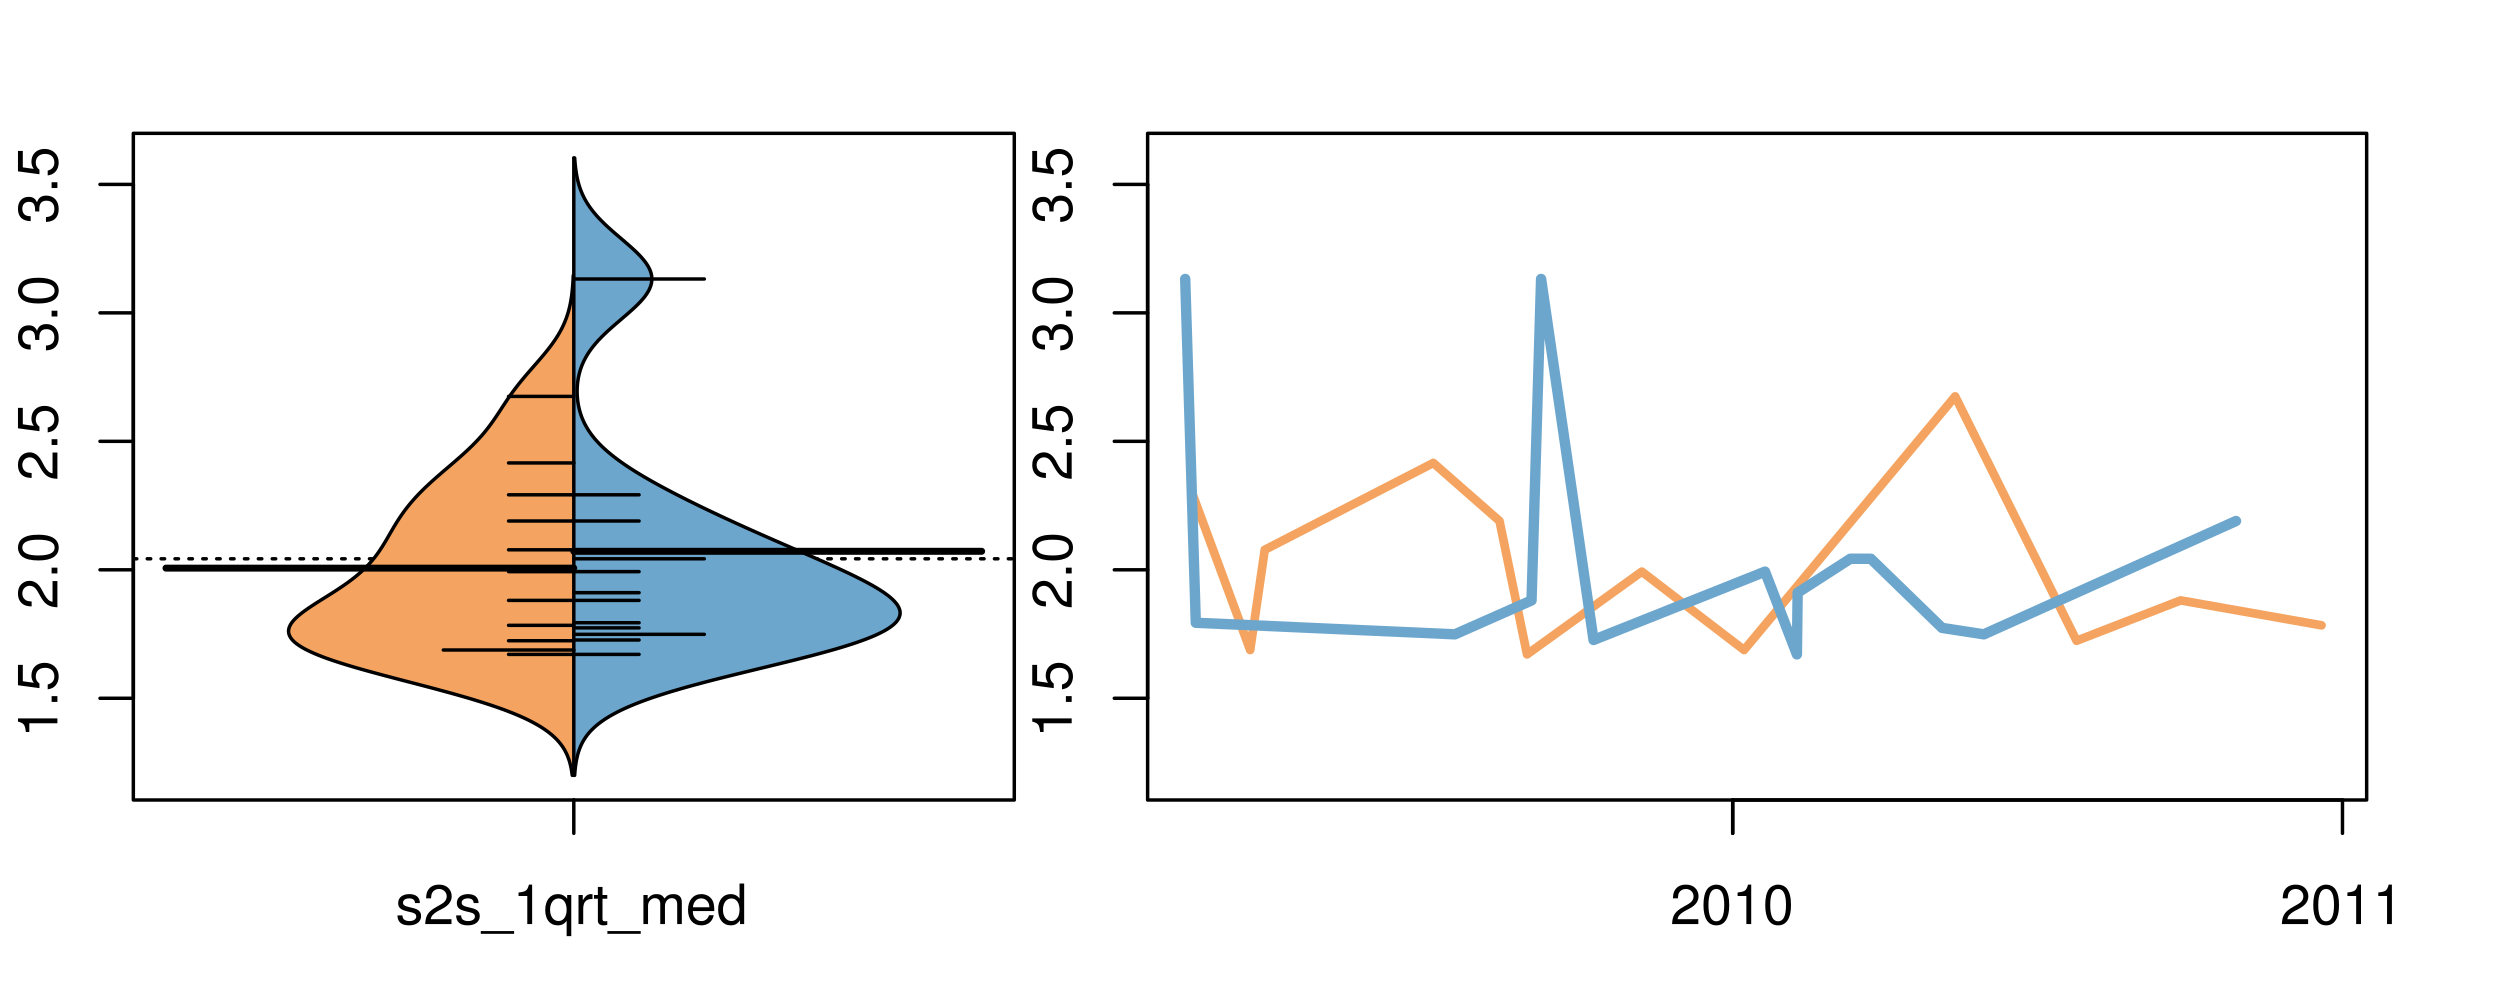 <?xml version="1.0" encoding="UTF-8"?>
<svg xmlns="http://www.w3.org/2000/svg" xmlns:xlink="http://www.w3.org/1999/xlink" width="540pt" height="216pt" viewBox="0 0 540 216" version="1.1">
<defs>
<g>
<symbol overflow="visible" id="glyph0-0">
<path style="stroke:none;" d="M -6.062 -3.109 L 0 -3.109 L 0 -4.156 L -8.516 -4.156 L -8.516 -3.469 C -7.203 -3.094 -7.016 -2.859 -6.812 -1.219 L -6.062 -1.219 Z M -6.062 -3.109 "/>
</symbol>
<symbol overflow="visible" id="glyph0-1">
<path style="stroke:none;" d="M -1.25 -2.297 L -1.25 -1.047 L 0 -1.047 L 0 -2.297 Z M -1.25 -2.297 "/>
</symbol>
<symbol overflow="visible" id="glyph0-2">
<path style="stroke:none;" d="M -8.516 -5.719 L -8.516 -1.312 L -3.875 -0.688 L -3.875 -1.656 C -4.469 -2.141 -4.672 -2.562 -4.672 -3.219 C -4.672 -4.359 -3.891 -5.078 -2.625 -5.078 C -1.406 -5.078 -0.656 -4.375 -0.656 -3.219 C -0.656 -2.297 -1.125 -1.734 -2.094 -1.469 L -2.094 -0.422 C -1.391 -0.562 -1.062 -0.688 -0.75 -0.938 C -0.094 -1.422 0.281 -2.281 0.281 -3.234 C 0.281 -4.953 -0.969 -6.156 -2.766 -6.156 C -4.453 -6.156 -5.609 -5.047 -5.609 -3.406 C -5.609 -2.812 -5.453 -2.328 -5.094 -1.844 L -7.469 -2.172 L -7.469 -5.719 Z M -8.516 -5.719 "/>
</symbol>
<symbol overflow="visible" id="glyph0-3">
<path style="stroke:none;" d="M -1.047 -6.078 L -1.047 -1.594 C -1.734 -1.703 -2.188 -2.094 -2.797 -3.125 L -3.438 -4.328 C -4.094 -5.516 -4.969 -6.125 -6.016 -6.125 C -6.719 -6.125 -7.375 -5.844 -7.844 -5.344 C -8.297 -4.844 -8.516 -4.219 -8.516 -3.406 C -8.516 -2.328 -8.125 -1.531 -7.406 -1.062 C -6.953 -0.75 -6.422 -0.625 -5.562 -0.594 L -5.562 -1.656 C -6.125 -1.688 -6.484 -1.766 -6.75 -1.906 C -7.266 -2.188 -7.578 -2.734 -7.578 -3.375 C -7.578 -4.328 -6.906 -5.047 -5.984 -5.047 C -5.312 -5.047 -4.734 -4.656 -4.312 -3.906 L -3.688 -2.797 C -2.672 -1.016 -1.875 -0.5 0 -0.406 L 0 -6.078 Z M -1.047 -6.078 "/>
</symbol>
<symbol overflow="visible" id="glyph0-4">
<path style="stroke:none;" d="M -8.516 -3.297 C -8.516 -2.516 -8.156 -1.781 -7.578 -1.344 C -6.828 -0.797 -5.688 -0.516 -4.109 -0.516 C -1.25 -0.516 0.281 -1.469 0.281 -3.297 C 0.281 -5.094 -1.25 -6.078 -4.047 -6.078 C -5.703 -6.078 -6.797 -5.812 -7.578 -5.25 C -8.172 -4.812 -8.516 -4.109 -8.516 -3.297 Z M -7.578 -3.297 C -7.578 -4.438 -6.422 -5 -4.141 -5 C -1.734 -5 -0.594 -4.453 -0.594 -3.281 C -0.594 -2.156 -1.781 -1.594 -4.109 -1.594 C -6.438 -1.594 -7.578 -2.156 -7.578 -3.297 Z M -7.578 -3.297 "/>
</symbol>
<symbol overflow="visible" id="glyph0-5">
<path style="stroke:none;" d="M -3.906 -2.656 L -3.906 -3.234 C -3.906 -4.391 -3.391 -4.984 -2.359 -4.984 C -1.297 -4.984 -0.656 -4.328 -0.656 -3.234 C -0.656 -2.078 -1.234 -1.516 -2.469 -1.438 L -2.469 -0.391 C -1.781 -0.438 -1.344 -0.547 -0.953 -0.75 C -0.141 -1.188 0.281 -2.031 0.281 -3.188 C 0.281 -4.938 -0.766 -6.078 -2.375 -6.078 C -3.453 -6.078 -4.062 -5.656 -4.406 -4.625 C -4.719 -5.422 -5.312 -5.812 -6.172 -5.812 C -7.625 -5.812 -8.516 -4.844 -8.516 -3.234 C -8.516 -1.516 -7.578 -0.594 -5.766 -0.562 L -5.766 -1.625 C -6.281 -1.625 -6.562 -1.688 -6.828 -1.812 C -7.297 -2.047 -7.578 -2.578 -7.578 -3.234 C -7.578 -4.172 -7.031 -4.734 -6.125 -4.734 C -5.531 -4.734 -5.172 -4.531 -4.984 -4.062 C -4.859 -3.766 -4.812 -3.391 -4.797 -2.656 Z M -3.906 -2.656 "/>
</symbol>
<symbol overflow="visible" id="glyph0-6">
<path style="stroke:none;" d="M -8.75 -5.938 L -8.75 -4.938 L -5.5 -4.938 C -6.125 -4.531 -6.469 -3.859 -6.469 -3.016 C -6.469 -1.375 -5.156 -0.312 -3.156 -0.312 C -1.031 -0.312 0.281 -1.359 0.281 -3.047 C 0.281 -3.906 -0.047 -4.516 -0.828 -5.047 L 0 -5.047 L 0 -5.938 Z M -5.531 -3.188 C -5.531 -4.266 -4.578 -4.938 -3.078 -4.938 C -1.625 -4.938 -0.656 -4.25 -0.656 -3.188 C -0.656 -2.094 -1.625 -1.359 -3.094 -1.359 C -4.562 -1.359 -5.531 -2.094 -5.531 -3.188 Z M -5.531 -3.188 "/>
</symbol>
<symbol overflow="visible" id="glyph0-7">
<path style="stroke:none;" d="M -6.281 -3.094 L -6.281 -2.047 L -7.266 -2.047 C -7.688 -2.047 -7.906 -2.297 -7.906 -2.75 C -7.906 -2.828 -7.906 -2.875 -7.891 -3.094 L -8.719 -3.094 C -8.766 -2.875 -8.781 -2.734 -8.781 -2.531 C -8.781 -1.609 -8.25 -1.062 -7.359 -1.062 L -6.281 -1.062 L -6.281 -0.219 L -5.469 -0.219 L -5.469 -1.062 L 0 -1.062 L 0 -2.047 L -5.469 -2.047 L -5.469 -3.094 Z M -6.281 -3.094 "/>
</symbol>
<symbol overflow="visible" id="glyph0-8">
<path style="stroke:none;" d="M 1.516 -6.938 L 1.516 0.266 L 2.109 0.266 L 2.109 -6.938 Z M 1.516 -6.938 "/>
</symbol>
<symbol overflow="visible" id="glyph0-9">
<path style="stroke:none;" d="M -6.469 -3.266 C -6.469 -1.5 -5.203 -0.438 -3.094 -0.438 C -0.984 -0.438 0.281 -1.484 0.281 -3.281 C 0.281 -5.047 -0.984 -6.125 -3.047 -6.125 C -5.219 -6.125 -6.469 -5.078 -6.469 -3.266 Z M -5.547 -3.281 C -5.547 -4.406 -4.625 -5.078 -3.062 -5.078 C -1.578 -5.078 -0.641 -4.375 -0.641 -3.281 C -0.641 -2.156 -1.578 -1.469 -3.094 -1.469 C -4.609 -1.469 -5.547 -2.156 -5.547 -3.281 Z M -5.547 -3.281 "/>
</symbol>
<symbol overflow="visible" id="glyph0-10">
<path style="stroke:none;" d="M -8.75 -1.828 L -8.75 -0.812 L 0 -0.812 L 0 -1.828 Z M -8.75 -1.828 "/>
</symbol>
<symbol overflow="visible" id="glyph0-11">
<path style="stroke:none;" d="M 0 -3.422 L -6.281 -5.828 L -6.281 -4.703 L -1.188 -2.922 L -6.281 -1.25 L -6.281 -0.125 L 0 -2.328 Z M 0 -3.422 "/>
</symbol>
<symbol overflow="visible" id="glyph0-12">
<path style="stroke:none;" d="M -0.594 -6.422 C -0.562 -6.312 -0.562 -6.266 -0.562 -6.203 C -0.562 -5.859 -0.75 -5.656 -1.062 -5.656 L -4.75 -5.656 C -5.875 -5.656 -6.469 -4.844 -6.469 -3.297 C -6.469 -2.391 -6.203 -1.625 -5.734 -1.219 C -5.406 -0.922 -5.047 -0.797 -4.422 -0.781 L -4.422 -1.781 C -5.203 -1.875 -5.547 -2.328 -5.547 -3.266 C -5.547 -4.156 -5.203 -4.672 -4.609 -4.672 L -4.344 -4.672 C -3.922 -4.672 -3.75 -4.422 -3.641 -3.625 C -3.469 -2.203 -3.422 -1.984 -3.266 -1.609 C -2.969 -0.875 -2.406 -0.5 -1.578 -0.5 C -0.438 -0.5 0.281 -1.297 0.281 -2.562 C 0.281 -3.359 0 -4 -0.641 -4.703 C -0.016 -4.781 0.281 -5.094 0.281 -5.734 C 0.281 -5.938 0.25 -6.094 0.172 -6.422 Z M -1.984 -4.672 C -1.641 -4.672 -1.438 -4.578 -1.156 -4.266 C -0.797 -3.859 -0.594 -3.375 -0.594 -2.781 C -0.594 -2 -0.969 -1.547 -1.609 -1.547 C -2.266 -1.547 -2.609 -1.984 -2.766 -3.062 C -2.906 -4.109 -2.953 -4.328 -3.109 -4.672 Z M -1.984 -4.672 "/>
</symbol>
<symbol overflow="visible" id="glyph0-13">
<path style="stroke:none;" d="M 0 -5.781 L -6.281 -5.781 L -6.281 -4.781 L -2.719 -4.781 C -1.438 -4.781 -0.594 -4.109 -0.594 -3.078 C -0.594 -2.281 -1.078 -1.781 -1.844 -1.781 L -6.281 -1.781 L -6.281 -0.781 L -1.438 -0.781 C -0.391 -0.781 0.281 -1.562 0.281 -2.781 C 0.281 -3.703 -0.047 -4.297 -0.875 -4.891 L 0 -4.891 Z M 0 -5.781 "/>
</symbol>
<symbol overflow="visible" id="glyph0-14">
<path style="stroke:none;" d="M -2.812 -6.156 C -3.766 -6.156 -4.344 -6.078 -4.812 -5.906 C -5.844 -5.5 -6.469 -4.531 -6.469 -3.359 C -6.469 -1.609 -5.125 -0.484 -3.062 -0.484 C -1 -0.484 0.281 -1.578 0.281 -3.344 C 0.281 -4.781 -0.547 -5.766 -1.906 -6.031 L -1.906 -5.016 C -1.078 -4.734 -0.641 -4.172 -0.641 -3.375 C -0.641 -2.734 -0.938 -2.203 -1.469 -1.859 C -1.828 -1.625 -2.188 -1.531 -2.812 -1.531 Z M -3.625 -1.547 C -4.781 -1.625 -5.547 -2.344 -5.547 -3.344 C -5.547 -4.328 -4.734 -5.094 -3.703 -5.094 C -3.672 -5.094 -3.641 -5.094 -3.625 -5.078 Z M -3.625 -1.547 "/>
</symbol>
<symbol overflow="visible" id="glyph1-0">
<path style="stroke:none;" d="M 5.25 -4.531 C 5.25 -5.766 4.422 -6.469 2.969 -6.469 C 1.516 -6.469 0.562 -5.719 0.562 -4.547 C 0.562 -3.562 1.062 -3.094 2.562 -2.734 L 3.484 -2.516 C 4.188 -2.344 4.469 -2.094 4.469 -1.625 C 4.469 -1.047 3.875 -0.641 3 -0.641 C 2.453 -0.641 2 -0.797 1.75 -1.062 C 1.594 -1.25 1.531 -1.422 1.469 -1.875 L 0.406 -1.875 C 0.453 -0.422 1.266 0.281 2.922 0.281 C 4.5 0.281 5.516 -0.5 5.516 -1.719 C 5.516 -2.656 4.984 -3.172 3.734 -3.469 L 2.766 -3.703 C 1.953 -3.891 1.609 -4.156 1.609 -4.594 C 1.609 -5.172 2.125 -5.547 2.938 -5.547 C 3.75 -5.547 4.172 -5.203 4.203 -4.531 Z M 5.25 -4.531 "/>
</symbol>
<symbol overflow="visible" id="glyph1-1">
<path style="stroke:none;" d="M 6.078 -1.047 L 1.594 -1.047 C 1.703 -1.734 2.094 -2.188 3.125 -2.797 L 4.328 -3.438 C 5.516 -4.094 6.125 -4.969 6.125 -6.016 C 6.125 -6.719 5.844 -7.375 5.344 -7.844 C 4.844 -8.297 4.219 -8.516 3.406 -8.516 C 2.328 -8.516 1.531 -8.125 1.062 -7.406 C 0.75 -6.953 0.625 -6.422 0.594 -5.562 L 1.656 -5.562 C 1.688 -6.125 1.766 -6.484 1.906 -6.75 C 2.188 -7.266 2.734 -7.578 3.375 -7.578 C 4.328 -7.578 5.047 -6.906 5.047 -5.984 C 5.047 -5.312 4.656 -4.734 3.906 -4.312 L 2.797 -3.688 C 1.016 -2.672 0.5 -1.875 0.406 0 L 6.078 0 Z M 6.078 -1.047 "/>
</symbol>
<symbol overflow="visible" id="glyph1-2">
<path style="stroke:none;" d="M 6.938 1.516 L -0.266 1.516 L -0.266 2.109 L 6.938 2.109 Z M 6.938 1.516 "/>
</symbol>
<symbol overflow="visible" id="glyph1-3">
<path style="stroke:none;" d="M 3.109 -6.062 L 3.109 0 L 4.156 0 L 4.156 -8.516 L 3.469 -8.516 C 3.094 -7.203 2.859 -7.016 1.219 -6.812 L 1.219 -6.062 Z M 3.109 -6.062 "/>
</symbol>
<symbol overflow="visible" id="glyph1-4">
<path style="stroke:none;" d="M 5.938 2.609 L 5.938 -6.281 L 5.047 -6.281 L 5.047 -5.453 C 4.578 -6.109 3.875 -6.469 3.047 -6.469 C 1.391 -6.469 0.312 -5.109 0.312 -3.031 C 0.312 -0.984 1.344 0.281 3 0.281 C 3.875 0.281 4.469 -0.031 4.938 -0.719 L 4.938 2.609 Z M 3.188 -5.531 C 4.266 -5.531 4.938 -4.578 4.938 -3.062 C 4.938 -1.625 4.25 -0.656 3.188 -0.656 C 2.094 -0.656 1.359 -1.625 1.359 -3.094 C 1.359 -4.547 2.094 -5.531 3.188 -5.531 Z M 3.188 -5.531 "/>
</symbol>
<symbol overflow="visible" id="glyph1-5">
<path style="stroke:none;" d="M 0.828 -6.281 L 0.828 0 L 1.844 0 L 1.844 -3.266 C 1.844 -4.156 2.062 -4.75 2.547 -5.094 C 2.859 -5.328 3.156 -5.406 3.859 -5.406 L 3.859 -6.438 C 3.688 -6.453 3.594 -6.469 3.469 -6.469 C 2.812 -6.469 2.328 -6.078 1.75 -5.141 L 1.75 -6.281 Z M 0.828 -6.281 "/>
</symbol>
<symbol overflow="visible" id="glyph1-6">
<path style="stroke:none;" d="M 3.047 -6.281 L 2.016 -6.281 L 2.016 -8.016 L 1.016 -8.016 L 1.016 -6.281 L 0.172 -6.281 L 0.172 -5.469 L 1.016 -5.469 L 1.016 -0.719 C 1.016 -0.078 1.453 0.281 2.234 0.281 C 2.469 0.281 2.719 0.25 3.047 0.188 L 3.047 -0.641 C 2.922 -0.609 2.766 -0.594 2.562 -0.594 C 2.141 -0.594 2.016 -0.719 2.016 -1.156 L 2.016 -5.469 L 3.047 -5.469 Z M 3.047 -6.281 "/>
</symbol>
<symbol overflow="visible" id="glyph1-7">
<path style="stroke:none;" d="M 0.844 -6.281 L 0.844 0 L 1.844 0 L 1.844 -3.953 C 1.844 -4.859 2.516 -5.594 3.328 -5.594 C 4.062 -5.594 4.484 -5.141 4.484 -4.328 L 4.484 0 L 5.5 0 L 5.5 -3.953 C 5.5 -4.859 6.156 -5.594 6.969 -5.594 C 7.703 -5.594 8.141 -5.125 8.141 -4.328 L 8.141 0 L 9.141 0 L 9.141 -4.719 C 9.141 -5.844 8.5 -6.469 7.312 -6.469 C 6.484 -6.469 5.969 -6.219 5.391 -5.516 C 5.016 -6.188 4.516 -6.469 3.703 -6.469 C 2.859 -6.469 2.297 -6.156 1.766 -5.406 L 1.766 -6.281 Z M 0.844 -6.281 "/>
</symbol>
<symbol overflow="visible" id="glyph1-8">
<path style="stroke:none;" d="M 6.156 -2.812 C 6.156 -3.766 6.078 -4.344 5.906 -4.812 C 5.5 -5.844 4.531 -6.469 3.359 -6.469 C 1.609 -6.469 0.484 -5.125 0.484 -3.062 C 0.484 -1 1.578 0.281 3.344 0.281 C 4.781 0.281 5.766 -0.547 6.031 -1.906 L 5.016 -1.906 C 4.734 -1.078 4.172 -0.641 3.375 -0.641 C 2.734 -0.641 2.203 -0.938 1.859 -1.469 C 1.625 -1.828 1.531 -2.188 1.531 -2.812 Z M 1.547 -3.625 C 1.625 -4.781 2.344 -5.547 3.344 -5.547 C 4.328 -5.547 5.094 -4.734 5.094 -3.703 C 5.094 -3.672 5.094 -3.641 5.078 -3.625 Z M 1.547 -3.625 "/>
</symbol>
<symbol overflow="visible" id="glyph1-9">
<path style="stroke:none;" d="M 5.938 -8.75 L 4.938 -8.75 L 4.938 -5.5 C 4.531 -6.125 3.859 -6.469 3.016 -6.469 C 1.375 -6.469 0.312 -5.156 0.312 -3.156 C 0.312 -1.031 1.359 0.281 3.047 0.281 C 3.906 0.281 4.516 -0.047 5.047 -0.828 L 5.047 0 L 5.938 0 Z M 3.188 -5.531 C 4.266 -5.531 4.938 -4.578 4.938 -3.078 C 4.938 -1.625 4.25 -0.656 3.188 -0.656 C 2.094 -0.656 1.359 -1.625 1.359 -3.094 C 1.359 -4.562 2.094 -5.531 3.188 -5.531 Z M 3.188 -5.531 "/>
</symbol>
<symbol overflow="visible" id="glyph1-10">
<path style="stroke:none;" d="M 3.297 -8.516 C 2.516 -8.516 1.781 -8.156 1.344 -7.578 C 0.797 -6.828 0.516 -5.688 0.516 -4.109 C 0.516 -1.25 1.469 0.281 3.297 0.281 C 5.094 0.281 6.078 -1.25 6.078 -4.047 C 6.078 -5.703 5.812 -6.797 5.25 -7.578 C 4.812 -8.172 4.109 -8.516 3.297 -8.516 Z M 3.297 -7.578 C 4.438 -7.578 5 -6.422 5 -4.141 C 5 -1.734 4.453 -0.594 3.281 -0.594 C 2.156 -0.594 1.594 -1.781 1.594 -4.109 C 1.594 -6.438 2.156 -7.578 3.297 -7.578 Z M 3.297 -7.578 "/>
</symbol>
</g>
<clipPath id="clip1">
  <path d="M 28.801 28.801 L 220.086 28.801 L 220.086 173.801 L 28.801 173.801 Z M 28.801 28.801 "/>
</clipPath>
<clipPath id="clip2">
  <path d="M 247.887 28.801 L 512.199 28.801 L 512.199 173.801 L 247.887 173.801 Z M 247.887 28.801 "/>
</clipPath>
<clipPath id="clip3">
  <path d="M 233.484 14.398 L 526.598 14.398 L 526.598 188.199 L 233.484 188.199 Z M 233.484 14.398 "/>
</clipPath>
<clipPath id="clip4">
  <path d="M 247.887 28.801 L 512.199 28.801 L 512.199 173.801 L 247.887 173.801 Z M 247.887 28.801 "/>
</clipPath>
</defs>
<g id="surface226">
<path style="fill:none;stroke-width:0.75;stroke-linecap:round;stroke-linejoin:round;stroke:rgb(0%,0%,0%);stroke-opacity:1;stroke-miterlimit:10;" d="M 28.801 172.801 L 219.086 172.801 L 219.086 28.801 L 28.801 28.801 L 28.801 172.801 "/>
<path style="fill:none;stroke-width:0.75;stroke-linecap:round;stroke-linejoin:round;stroke:rgb(0%,0%,0%);stroke-opacity:1;stroke-miterlimit:10;" d="M 28.801 150.832 L 28.801 39.832 "/>
<path style="fill:none;stroke-width:0.75;stroke-linecap:round;stroke-linejoin:round;stroke:rgb(0%,0%,0%);stroke-opacity:1;stroke-miterlimit:10;" d="M 28.801 150.832 L 21.602 150.832 "/>
<path style="fill:none;stroke-width:0.75;stroke-linecap:round;stroke-linejoin:round;stroke:rgb(0%,0%,0%);stroke-opacity:1;stroke-miterlimit:10;" d="M 28.801 123.082 L 21.602 123.082 "/>
<path style="fill:none;stroke-width:0.75;stroke-linecap:round;stroke-linejoin:round;stroke:rgb(0%,0%,0%);stroke-opacity:1;stroke-miterlimit:10;" d="M 28.801 95.332 L 21.602 95.332 "/>
<path style="fill:none;stroke-width:0.75;stroke-linecap:round;stroke-linejoin:round;stroke:rgb(0%,0%,0%);stroke-opacity:1;stroke-miterlimit:10;" d="M 28.801 67.582 L 21.602 67.582 "/>
<path style="fill:none;stroke-width:0.75;stroke-linecap:round;stroke-linejoin:round;stroke:rgb(0%,0%,0%);stroke-opacity:1;stroke-miterlimit:10;" d="M 28.801 39.832 L 21.602 39.832 "/>
<g style="fill:rgb(0%,0%,0%);fill-opacity:1;">
  <use xlink:href="#glyph0-0" x="12.396" y="159.332"/>
  <use xlink:href="#glyph0-1" x="12.396" y="152.66"/>
  <use xlink:href="#glyph0-2" x="12.396" y="149.324"/>
</g>
<g style="fill:rgb(0%,0%,0%);fill-opacity:1;">
  <use xlink:href="#glyph0-3" x="12.396" y="131.582"/>
  <use xlink:href="#glyph0-1" x="12.396" y="124.91"/>
  <use xlink:href="#glyph0-4" x="12.396" y="121.574"/>
</g>
<g style="fill:rgb(0%,0%,0%);fill-opacity:1;">
  <use xlink:href="#glyph0-3" x="12.396" y="103.832"/>
  <use xlink:href="#glyph0-1" x="12.396" y="97.16"/>
  <use xlink:href="#glyph0-2" x="12.396" y="93.824"/>
</g>
<g style="fill:rgb(0%,0%,0%);fill-opacity:1;">
  <use xlink:href="#glyph0-5" x="12.396" y="76.082"/>
  <use xlink:href="#glyph0-1" x="12.396" y="69.41"/>
  <use xlink:href="#glyph0-4" x="12.396" y="66.074"/>
</g>
<g style="fill:rgb(0%,0%,0%);fill-opacity:1;">
  <use xlink:href="#glyph0-5" x="12.396" y="48.332"/>
  <use xlink:href="#glyph0-1" x="12.396" y="41.66"/>
  <use xlink:href="#glyph0-2" x="12.396" y="38.324"/>
</g>
<path style="fill:none;stroke-width:0.75;stroke-linecap:round;stroke-linejoin:round;stroke:rgb(0%,0%,0%);stroke-opacity:1;stroke-miterlimit:10;" d="M 123.941 172.801 L 123.941 172.801 "/>
<path style="fill:none;stroke-width:0.75;stroke-linecap:round;stroke-linejoin:round;stroke:rgb(0%,0%,0%);stroke-opacity:1;stroke-miterlimit:10;" d="M 123.941 172.801 L 123.941 180 "/>
<g style="fill:rgb(0%,0%,0%);fill-opacity:1;">
  <use xlink:href="#glyph1-0" x="85.441" y="199.596"/>
  <use xlink:href="#glyph1-1" x="91.441" y="199.596"/>
  <use xlink:href="#glyph1-0" x="98.113" y="199.596"/>
  <use xlink:href="#glyph1-2" x="104.113" y="199.596"/>
  <use xlink:href="#glyph1-3" x="110.785" y="199.596"/>
  <use xlink:href="#glyph1-4" x="117.457" y="199.596"/>
  <use xlink:href="#glyph1-5" x="124.129" y="199.596"/>
  <use xlink:href="#glyph1-6" x="128.125" y="199.596"/>
  <use xlink:href="#glyph1-2" x="131.461" y="199.596"/>
  <use xlink:href="#glyph1-7" x="138.133" y="199.596"/>
  <use xlink:href="#glyph1-8" x="148.129" y="199.596"/>
  <use xlink:href="#glyph1-9" x="154.801" y="199.596"/>
</g>
<g clip-path="url(#clip1)" clip-rule="nonzero">
<path style="fill:none;stroke-width:0.75;stroke-linecap:round;stroke-linejoin:round;stroke:rgb(0%,0%,0%);stroke-opacity:1;stroke-dasharray:0.75,2.25;stroke-miterlimit:10;" d="M 28.801 120.695 L 219.086 120.695 "/>
<path style=" stroke:none;fill-rule:nonzero;fill:rgb(95.686%,64.314%,37.647%);fill-opacity:1;" d="M 123.941 59.496 L 123.824 59.496 L 123.816 59.707 L 123.805 59.918 L 123.797 60.129 L 123.785 60.344 L 123.75 60.977 L 123.672 62.031 L 123.633 62.453 L 123.613 62.668 L 123.52 63.512 L 123.465 63.934 L 123.402 64.355 L 123.367 64.566 L 123.336 64.777 L 123.297 64.992 L 123.262 65.203 L 123.219 65.414 L 123.18 65.625 L 123.133 65.836 L 123.09 66.047 L 123.043 66.258 L 122.941 66.68 L 122.887 66.891 L 122.828 67.102 L 122.77 67.316 L 122.645 67.738 L 122.512 68.16 L 122.289 68.793 L 122.125 69.215 L 122.039 69.426 L 121.953 69.641 L 121.863 69.852 L 121.77 70.062 L 121.672 70.273 L 121.469 70.695 L 121.363 70.906 L 121.145 71.328 L 120.91 71.75 L 120.789 71.965 L 120.539 72.387 L 120.41 72.598 L 120.277 72.809 L 120.004 73.23 L 119.859 73.441 L 119.719 73.652 L 119.422 74.074 L 119.27 74.289 L 118.957 74.711 L 118.637 75.133 L 118.473 75.344 L 117.969 75.977 L 117.797 76.188 L 117.621 76.398 L 117.449 76.613 L 117.27 76.824 L 117.094 77.035 L 116.734 77.457 L 116.551 77.668 L 116.371 77.879 L 115.637 78.723 L 115.449 78.938 L 115.082 79.359 L 114.895 79.57 L 114.16 80.414 L 113.98 80.625 L 113.797 80.836 L 113.617 81.047 L 113.438 81.262 L 113.262 81.473 L 113.082 81.684 L 112.906 81.895 L 112.734 82.105 L 112.559 82.316 L 112.387 82.527 L 111.883 83.16 L 111.719 83.371 L 111.555 83.586 L 111.391 83.797 L 111.23 84.008 L 110.605 84.852 L 110.453 85.062 L 110.008 85.695 L 109.859 85.91 L 109.57 86.332 L 109.289 86.754 L 109.145 86.965 L 109.008 87.176 L 108.727 87.598 L 108.59 87.809 L 108.449 88.02 L 108.312 88.234 L 108.039 88.656 L 107.898 88.867 L 107.762 89.078 L 107.059 90.133 L 106.914 90.344 L 106.77 90.559 L 106.324 91.191 L 106.02 91.613 L 105.707 92.035 L 105.547 92.246 L 105.219 92.668 L 105.051 92.883 L 104.883 93.094 L 104.707 93.305 L 104.535 93.516 L 104.355 93.727 L 103.805 94.359 L 103.422 94.781 L 103.227 94.992 L 103.027 95.203 L 102.824 95.418 L 102.621 95.629 L 102.414 95.84 L 101.992 96.262 L 101.777 96.473 L 101.34 96.895 L 101.117 97.105 L 100.664 97.527 L 100.434 97.742 L 100.203 97.953 L 99.734 98.375 L 99.258 98.797 L 98.289 99.641 L 98.043 99.852 L 97.797 100.066 L 96.812 100.91 L 96.562 101.121 L 95.332 102.176 L 95.09 102.391 L 94.844 102.602 L 94.359 103.023 L 93.645 103.656 L 93.176 104.078 L 92.715 104.5 L 92.488 104.715 L 92.262 104.926 L 91.816 105.348 L 91.598 105.559 L 91.168 105.98 L 90.957 106.191 L 90.543 106.613 L 90.34 106.824 L 90.141 107.039 L 89.75 107.461 L 89.367 107.883 L 89.18 108.094 L 89 108.305 L 88.816 108.516 L 88.465 108.938 L 88.293 109.148 L 88.121 109.363 L 87.957 109.574 L 87.789 109.785 L 87.469 110.207 L 87.312 110.418 L 87.008 110.84 L 86.711 111.262 L 86.566 111.473 L 86.422 111.688 L 86.281 111.898 L 85.871 112.531 L 85.605 112.953 L 85.477 113.164 L 85.344 113.375 L 85.219 113.586 L 85.09 113.797 L 84.965 114.012 L 84.715 114.434 L 84.594 114.645 L 84.469 114.855 L 84.105 115.488 L 83.98 115.699 L 83.738 116.121 L 83.613 116.336 L 83.488 116.547 L 83.367 116.758 L 83.238 116.969 L 83.113 117.18 L 82.727 117.812 L 82.594 118.023 L 82.32 118.445 L 82.184 118.66 L 82.043 118.871 L 81.898 119.082 L 81.602 119.504 L 81.449 119.715 L 81.293 119.926 L 80.973 120.348 L 80.805 120.559 L 80.633 120.77 L 80.461 120.984 L 80.281 121.195 L 80.098 121.406 L 79.91 121.617 L 79.719 121.828 L 79.523 122.039 L 79.32 122.25 L 79.113 122.461 L 78.902 122.672 L 78.684 122.883 L 78.461 123.094 L 78.234 123.309 L 78.004 123.52 L 77.766 123.73 L 77.523 123.941 L 77.273 124.152 L 77.02 124.363 L 76.762 124.574 L 76.496 124.785 L 76.227 124.996 L 75.672 125.418 L 75.383 125.633 L 75.094 125.844 L 74.801 126.055 L 74.5 126.266 L 74.195 126.477 L 73.887 126.688 L 73.574 126.898 L 73.258 127.109 L 72.617 127.531 L 72.289 127.742 L 71.961 127.957 L 71.629 128.168 L 71.293 128.379 L 70.961 128.59 L 70.625 128.801 L 70.285 129.012 L 68.605 130.066 L 68.273 130.281 L 67.945 130.492 L 67.621 130.703 L 66.98 131.125 L 66.668 131.336 L 66.363 131.547 L 66.062 131.758 L 65.77 131.969 L 65.484 132.18 L 65.203 132.391 L 64.938 132.605 L 64.676 132.816 L 64.426 133.027 L 64.188 133.238 L 63.961 133.449 L 63.746 133.66 L 63.543 133.871 L 63.355 134.082 L 63.184 134.293 L 63.016 134.504 L 62.875 134.715 L 62.746 134.93 L 62.633 135.141 L 62.539 135.352 L 62.457 135.562 L 62.398 135.773 L 62.355 135.984 L 62.332 136.195 L 62.332 136.406 L 62.344 136.617 L 62.383 136.828 L 62.441 137.039 L 62.516 137.254 L 62.621 137.465 L 62.734 137.676 L 62.883 137.887 L 63.047 138.098 L 63.227 138.309 L 63.441 138.52 L 63.668 138.73 L 63.926 138.941 L 64.199 139.152 L 64.492 139.363 L 64.82 139.578 L 65.16 139.789 L 65.523 140 L 65.914 140.211 L 66.312 140.422 L 66.75 140.633 L 67.199 140.844 L 67.668 141.055 L 68.164 141.266 L 68.668 141.477 L 69.207 141.688 L 69.754 141.902 L 70.324 142.113 L 70.914 142.324 L 71.516 142.535 L 72.141 142.746 L 72.777 142.957 L 73.43 143.168 L 74.102 143.379 L 74.781 143.59 L 75.48 143.801 L 76.191 144.012 L 76.91 144.227 L 77.648 144.438 L 78.391 144.648 L 79.145 144.859 L 79.91 145.07 L 80.68 145.281 L 81.461 145.492 L 82.246 145.703 L 83.035 145.914 L 83.832 146.125 L 84.633 146.336 L 85.441 146.551 L 86.246 146.762 L 87.055 146.973 L 87.867 147.184 L 88.676 147.395 L 89.488 147.605 L 90.297 147.816 L 91.906 148.238 L 92.707 148.449 L 93.504 148.66 L 94.293 148.871 L 95.082 149.086 L 96.637 149.508 L 97.402 149.719 L 98.16 149.93 L 98.91 150.141 L 99.648 150.352 L 100.383 150.562 L 101.105 150.773 L 101.816 150.984 L 102.52 151.195 L 103.207 151.41 L 103.887 151.621 L 104.551 151.832 L 105.203 152.043 L 105.852 152.254 L 106.477 152.465 L 107.094 152.676 L 107.699 152.887 L 108.289 153.098 L 108.871 153.309 L 109.43 153.52 L 109.98 153.734 L 110.523 153.945 L 111.043 154.156 L 111.555 154.367 L 112.051 154.578 L 112.531 154.789 L 113.004 155 L 113.457 155.211 L 113.902 155.422 L 114.328 155.633 L 114.742 155.844 L 115.148 156.059 L 115.535 156.27 L 115.914 156.48 L 116.277 156.691 L 116.629 156.902 L 116.973 157.113 L 117.297 157.324 L 117.613 157.535 L 117.918 157.746 L 118.207 157.957 L 118.492 158.168 L 118.758 158.383 L 119.02 158.594 L 119.27 158.805 L 119.508 159.016 L 119.738 159.227 L 119.957 159.438 L 120.168 159.648 L 120.371 159.859 L 120.562 160.07 L 120.746 160.281 L 120.922 160.492 L 121.09 160.707 L 121.25 160.918 L 121.402 161.129 L 121.547 161.34 L 121.684 161.551 L 121.816 161.762 L 121.941 161.973 L 122.059 162.184 L 122.172 162.395 L 122.277 162.605 L 122.379 162.816 L 122.477 163.031 L 122.566 163.242 L 122.652 163.453 L 122.734 163.664 L 122.883 164.086 L 123.016 164.508 L 123.078 164.719 L 123.188 165.141 L 123.238 165.355 L 123.332 165.777 L 123.371 165.988 L 123.414 166.199 L 123.484 166.621 L 123.547 167.043 L 123.602 167.465 L 123.941 167.465 Z M 123.941 59.496 "/>
<path style="fill:none;stroke-width:0.75;stroke-linecap:round;stroke-linejoin:round;stroke:rgb(0%,0%,0%);stroke-opacity:1;stroke-miterlimit:10;" d="M 123.941 59.496 L 123.824 59.496 L 123.816 59.707 L 123.805 59.918 L 123.797 60.129 L 123.785 60.344 L 123.75 60.977 L 123.672 62.031 L 123.633 62.453 L 123.613 62.668 L 123.52 63.512 L 123.465 63.934 L 123.402 64.355 L 123.367 64.566 L 123.336 64.777 L 123.297 64.992 L 123.262 65.203 L 123.219 65.414 L 123.18 65.625 L 123.133 65.836 L 123.09 66.047 L 123.043 66.258 L 122.941 66.68 L 122.887 66.891 L 122.828 67.102 L 122.77 67.316 L 122.645 67.738 L 122.512 68.16 L 122.289 68.793 L 122.125 69.215 L 122.039 69.426 L 121.953 69.641 L 121.863 69.852 L 121.77 70.062 L 121.672 70.273 L 121.469 70.695 L 121.363 70.906 L 121.145 71.328 L 120.91 71.75 L 120.789 71.965 L 120.539 72.387 L 120.41 72.598 L 120.277 72.809 L 120.004 73.23 L 119.859 73.441 L 119.719 73.652 L 119.422 74.074 L 119.27 74.289 L 118.957 74.711 L 118.637 75.133 L 118.473 75.344 L 117.969 75.977 L 117.797 76.188 L 117.621 76.398 L 117.449 76.613 L 117.27 76.824 L 117.094 77.035 L 116.734 77.457 L 116.551 77.668 L 116.371 77.879 L 115.637 78.723 L 115.449 78.938 L 115.082 79.359 L 114.895 79.57 L 114.16 80.414 L 113.98 80.625 L 113.797 80.836 L 113.617 81.047 L 113.438 81.262 L 113.262 81.473 L 113.082 81.684 L 112.906 81.895 L 112.734 82.105 L 112.559 82.316 L 112.387 82.527 L 111.883 83.16 L 111.719 83.371 L 111.555 83.586 L 111.391 83.797 L 111.23 84.008 L 110.605 84.852 L 110.453 85.062 L 110.008 85.695 L 109.859 85.91 L 109.57 86.332 L 109.289 86.754 L 109.145 86.965 L 109.008 87.176 L 108.727 87.598 L 108.59 87.809 L 108.449 88.02 L 108.312 88.234 L 108.039 88.656 L 107.898 88.867 L 107.762 89.078 L 107.059 90.133 L 106.914 90.344 L 106.77 90.559 L 106.324 91.191 L 106.02 91.613 L 105.707 92.035 L 105.547 92.246 L 105.219 92.668 L 105.051 92.883 L 104.883 93.094 L 104.707 93.305 L 104.535 93.516 L 104.355 93.727 L 103.805 94.359 L 103.422 94.781 L 103.227 94.992 L 103.027 95.203 L 102.824 95.418 L 102.621 95.629 L 102.414 95.84 L 101.992 96.262 L 101.777 96.473 L 101.34 96.895 L 101.117 97.105 L 100.664 97.527 L 100.434 97.742 L 100.203 97.953 L 99.734 98.375 L 99.258 98.797 L 98.289 99.641 L 98.043 99.852 L 97.797 100.066 L 96.812 100.91 L 96.562 101.121 L 95.332 102.176 L 95.09 102.391 L 94.844 102.602 L 94.359 103.023 L 93.645 103.656 L 93.176 104.078 L 92.715 104.5 L 92.488 104.715 L 92.262 104.926 L 91.816 105.348 L 91.598 105.559 L 91.168 105.98 L 90.957 106.191 L 90.543 106.613 L 90.34 106.824 L 90.141 107.039 L 89.75 107.461 L 89.367 107.883 L 89.18 108.094 L 89 108.305 L 88.816 108.516 L 88.465 108.938 L 88.293 109.148 L 88.121 109.363 L 87.957 109.574 L 87.789 109.785 L 87.469 110.207 L 87.312 110.418 L 87.008 110.84 L 86.711 111.262 L 86.566 111.473 L 86.422 111.688 L 86.281 111.898 L 85.871 112.531 L 85.605 112.953 L 85.477 113.164 L 85.344 113.375 L 85.219 113.586 L 85.09 113.797 L 84.965 114.012 L 84.715 114.434 L 84.594 114.645 L 84.469 114.855 L 84.105 115.488 L 83.98 115.699 L 83.738 116.121 L 83.613 116.336 L 83.488 116.547 L 83.367 116.758 L 83.238 116.969 L 83.113 117.18 L 82.727 117.812 L 82.594 118.023 L 82.32 118.445 L 82.184 118.66 L 82.043 118.871 L 81.898 119.082 L 81.602 119.504 L 81.449 119.715 L 81.293 119.926 L 80.973 120.348 L 80.805 120.559 L 80.633 120.77 L 80.461 120.984 L 80.281 121.195 L 80.098 121.406 L 79.91 121.617 L 79.719 121.828 L 79.523 122.039 L 79.32 122.25 L 79.113 122.461 L 78.902 122.672 L 78.684 122.883 L 78.461 123.094 L 78.234 123.309 L 78.004 123.52 L 77.766 123.73 L 77.523 123.941 L 77.273 124.152 L 77.02 124.363 L 76.762 124.574 L 76.496 124.785 L 76.227 124.996 L 75.672 125.418 L 75.383 125.633 L 75.094 125.844 L 74.801 126.055 L 74.5 126.266 L 74.195 126.477 L 73.887 126.688 L 73.574 126.898 L 73.258 127.109 L 72.617 127.531 L 72.289 127.742 L 71.961 127.957 L 71.629 128.168 L 71.293 128.379 L 70.961 128.59 L 70.625 128.801 L 70.285 129.012 L 68.605 130.066 L 68.273 130.281 L 67.945 130.492 L 67.621 130.703 L 66.98 131.125 L 66.668 131.336 L 66.363 131.547 L 66.062 131.758 L 65.77 131.969 L 65.484 132.18 L 65.203 132.391 L 64.938 132.605 L 64.676 132.816 L 64.426 133.027 L 64.188 133.238 L 63.961 133.449 L 63.746 133.66 L 63.543 133.871 L 63.355 134.082 L 63.184 134.293 L 63.016 134.504 L 62.875 134.715 L 62.746 134.93 L 62.633 135.141 L 62.539 135.352 L 62.457 135.562 L 62.398 135.773 L 62.355 135.984 L 62.332 136.195 L 62.332 136.406 L 62.344 136.617 L 62.383 136.828 L 62.441 137.039 L 62.516 137.254 L 62.621 137.465 L 62.734 137.676 L 62.883 137.887 L 63.047 138.098 L 63.227 138.309 L 63.441 138.52 L 63.668 138.73 L 63.926 138.941 L 64.199 139.152 L 64.492 139.363 L 64.82 139.578 L 65.16 139.789 L 65.523 140 L 65.914 140.211 L 66.312 140.422 L 66.75 140.633 L 67.199 140.844 L 67.668 141.055 L 68.164 141.266 L 68.668 141.477 L 69.207 141.688 L 69.754 141.902 L 70.324 142.113 L 70.914 142.324 L 71.516 142.535 L 72.141 142.746 L 72.777 142.957 L 73.43 143.168 L 74.102 143.379 L 74.781 143.59 L 75.48 143.801 L 76.191 144.012 L 76.91 144.227 L 77.648 144.438 L 78.391 144.648 L 79.145 144.859 L 79.91 145.07 L 80.68 145.281 L 81.461 145.492 L 82.246 145.703 L 83.035 145.914 L 83.832 146.125 L 84.633 146.336 L 85.441 146.551 L 86.246 146.762 L 87.055 146.973 L 87.867 147.184 L 88.676 147.395 L 89.488 147.605 L 90.297 147.816 L 91.906 148.238 L 92.707 148.449 L 93.504 148.66 L 94.293 148.871 L 95.082 149.086 L 96.637 149.508 L 97.402 149.719 L 98.16 149.93 L 98.91 150.141 L 99.648 150.352 L 100.383 150.562 L 101.105 150.773 L 101.816 150.984 L 102.52 151.195 L 103.207 151.41 L 103.887 151.621 L 104.551 151.832 L 105.203 152.043 L 105.852 152.254 L 106.477 152.465 L 107.094 152.676 L 107.699 152.887 L 108.289 153.098 L 108.871 153.309 L 109.43 153.52 L 109.98 153.734 L 110.523 153.945 L 111.043 154.156 L 111.555 154.367 L 112.051 154.578 L 112.531 154.789 L 113.004 155 L 113.457 155.211 L 113.902 155.422 L 114.328 155.633 L 114.742 155.844 L 115.148 156.059 L 115.535 156.27 L 115.914 156.48 L 116.277 156.691 L 116.629 156.902 L 116.973 157.113 L 117.297 157.324 L 117.613 157.535 L 117.918 157.746 L 118.207 157.957 L 118.492 158.168 L 118.758 158.383 L 119.02 158.594 L 119.27 158.805 L 119.508 159.016 L 119.738 159.227 L 119.957 159.438 L 120.168 159.648 L 120.371 159.859 L 120.562 160.07 L 120.746 160.281 L 120.922 160.492 L 121.09 160.707 L 121.25 160.918 L 121.402 161.129 L 121.547 161.34 L 121.684 161.551 L 121.816 161.762 L 121.941 161.973 L 122.059 162.184 L 122.172 162.395 L 122.277 162.605 L 122.379 162.816 L 122.477 163.031 L 122.566 163.242 L 122.652 163.453 L 122.734 163.664 L 122.883 164.086 L 123.016 164.508 L 123.078 164.719 L 123.188 165.141 L 123.238 165.355 L 123.332 165.777 L 123.371 165.988 L 123.414 166.199 L 123.484 166.621 L 123.547 167.043 L 123.602 167.465 L 123.941 167.465 "/>
<path style=" stroke:none;fill-rule:nonzero;fill:rgb(42.353%,65.098%,80.392%);fill-opacity:1;" d="M 123.941 167.465 L 124.125 167.465 L 124.145 167.207 L 124.184 166.684 L 124.207 166.422 L 124.234 166.16 L 124.262 165.902 L 124.293 165.641 L 124.363 165.117 L 124.402 164.855 L 124.445 164.598 L 124.539 164.074 L 124.594 163.812 L 124.652 163.555 L 124.711 163.293 L 124.777 163.031 L 124.852 162.77 L 124.93 162.508 L 125.012 162.25 L 125.102 161.988 L 125.195 161.727 L 125.297 161.465 L 125.406 161.203 L 125.523 160.945 L 125.648 160.684 L 125.781 160.422 L 125.922 160.16 L 126.074 159.898 L 126.234 159.641 L 126.402 159.379 L 126.586 159.117 L 126.777 158.855 L 126.977 158.594 L 127.195 158.336 L 127.422 158.074 L 127.66 157.812 L 127.918 157.551 L 128.188 157.289 L 128.465 157.031 L 128.766 156.77 L 129.078 156.508 L 129.406 156.246 L 129.754 155.984 L 130.117 155.727 L 130.492 155.465 L 130.895 155.203 L 131.309 154.941 L 131.742 154.68 L 132.199 154.422 L 132.668 154.16 L 133.16 153.898 L 133.676 153.637 L 134.207 153.375 L 134.758 153.117 L 135.336 152.855 L 135.93 152.594 L 136.547 152.332 L 137.188 152.07 L 137.844 151.812 L 138.527 151.551 L 139.23 151.289 L 139.949 151.027 L 140.695 150.766 L 141.465 150.508 L 142.246 150.246 L 143.059 149.984 L 143.883 149.723 L 144.727 149.461 L 145.598 149.203 L 146.484 148.941 L 147.383 148.68 L 148.309 148.418 L 149.246 148.156 L 150.199 147.898 L 151.176 147.637 L 152.16 147.375 L 153.156 147.113 L 154.168 146.852 L 155.191 146.594 L 156.227 146.332 L 157.27 146.07 L 158.324 145.809 L 159.383 145.551 L 160.449 145.289 L 161.52 145.027 L 163.668 144.504 L 164.746 144.246 L 165.824 143.984 L 166.895 143.723 L 167.969 143.461 L 169.031 143.199 L 170.094 142.941 L 171.145 142.68 L 172.188 142.418 L 173.219 142.156 L 174.242 141.895 L 175.246 141.637 L 176.238 141.375 L 177.219 141.113 L 178.172 140.852 L 179.109 140.59 L 180.035 140.332 L 180.93 140.07 L 181.805 139.809 L 182.664 139.547 L 183.484 139.285 L 184.289 139.027 L 185.066 138.766 L 185.809 138.504 L 186.531 138.242 L 187.227 137.98 L 187.883 137.723 L 188.516 137.461 L 189.121 137.199 L 189.684 136.938 L 190.223 136.676 L 190.73 136.418 L 191.199 136.156 L 191.641 135.895 L 192.047 135.633 L 192.418 135.371 L 192.766 135.113 L 193.074 134.852 L 193.348 134.59 L 193.598 134.328 L 193.805 134.066 L 193.98 133.809 L 194.137 133.547 L 194.25 133.285 L 194.336 133.023 L 194.398 132.762 L 194.418 132.504 L 194.418 132.242 L 194.395 131.98 L 194.328 131.719 L 194.242 131.457 L 194.137 131.199 L 193.996 130.938 L 193.836 130.676 L 193.652 130.414 L 193.438 130.152 L 193.211 129.895 L 192.961 129.633 L 192.68 129.371 L 192.391 129.109 L 192.078 128.848 L 191.742 128.59 L 191.395 128.328 L 191.031 128.066 L 190.645 127.805 L 190.25 127.547 L 189.84 127.285 L 189.41 127.023 L 188.973 126.762 L 188.52 126.5 L 188.055 126.242 L 187.582 125.98 L 187.098 125.719 L 186.602 125.457 L 186.098 125.195 L 185.586 124.938 L 185.062 124.676 L 184.535 124.414 L 184 124.152 L 183.457 123.891 L 182.91 123.633 L 181.793 123.109 L 181.23 122.848 L 180.66 122.586 L 180.086 122.328 L 179.508 122.066 L 178.344 121.543 L 177.758 121.281 L 177.168 121.023 L 176.578 120.762 L 175.391 120.238 L 174.793 119.977 L 174.195 119.719 L 173 119.195 L 172.398 118.934 L 171.801 118.672 L 171.199 118.414 L 170.598 118.152 L 170 117.891 L 169.398 117.629 L 168.801 117.367 L 168.203 117.109 L 167.605 116.848 L 167.012 116.586 L 166.414 116.324 L 165.82 116.062 L 165.227 115.805 L 164.047 115.281 L 162.875 114.758 L 162.289 114.5 L 161.125 113.977 L 159.969 113.453 L 159.395 113.195 L 158.254 112.672 L 157.121 112.148 L 156.559 111.891 L 155.996 111.629 L 155.438 111.367 L 154.328 110.844 L 153.777 110.586 L 152.684 110.062 L 152.141 109.801 L 151.602 109.543 L 151.062 109.281 L 150.531 109.02 L 149.996 108.758 L 149.469 108.496 L 148.941 108.238 L 148.418 107.977 L 147.898 107.715 L 147.383 107.453 L 146.871 107.191 L 146.359 106.934 L 145.852 106.672 L 145.348 106.41 L 144.848 106.148 L 144.352 105.887 L 143.859 105.629 L 143.371 105.367 L 142.887 105.105 L 142.406 104.844 L 141.93 104.582 L 141.461 104.324 L 140.992 104.062 L 140.531 103.801 L 140.074 103.539 L 139.621 103.277 L 139.176 103.02 L 138.734 102.758 L 138.297 102.496 L 137.867 102.234 L 137.441 101.973 L 137.023 101.715 L 136.609 101.453 L 136.203 101.191 L 135.805 100.93 L 135.41 100.668 L 135.023 100.41 L 134.645 100.148 L 134.27 99.887 L 133.906 99.625 L 133.547 99.363 L 133.195 99.105 L 132.852 98.844 L 132.512 98.582 L 132.184 98.32 L 131.863 98.059 L 131.547 97.801 L 131.242 97.539 L 130.941 97.277 L 130.652 97.016 L 130.371 96.754 L 130.094 96.496 L 129.824 96.234 L 129.566 95.973 L 129.316 95.711 L 129.07 95.449 L 128.836 95.191 L 128.605 94.93 L 128.383 94.668 L 128.172 94.406 L 127.965 94.145 L 127.766 93.887 L 127.578 93.625 L 127.395 93.363 L 127.215 93.102 L 127.047 92.84 L 126.883 92.582 L 126.73 92.32 L 126.582 92.059 L 126.438 91.797 L 126.301 91.539 L 126.172 91.277 L 126.051 91.016 L 125.934 90.754 L 125.82 90.492 L 125.715 90.234 L 125.617 89.973 L 125.523 89.711 L 125.434 89.449 L 125.352 89.188 L 125.273 88.93 L 125.199 88.668 L 125.133 88.406 L 125.07 88.145 L 125.012 87.883 L 124.957 87.625 L 124.863 87.102 L 124.824 86.84 L 124.789 86.578 L 124.758 86.32 L 124.711 85.797 L 124.691 85.535 L 124.68 85.273 L 124.668 85.016 L 124.66 84.492 L 124.668 83.969 L 124.68 83.711 L 124.695 83.449 L 124.715 83.188 L 124.738 82.926 L 124.766 82.664 L 124.801 82.406 L 124.836 82.145 L 124.879 81.883 L 124.926 81.621 L 124.977 81.359 L 125.031 81.102 L 125.094 80.84 L 125.16 80.578 L 125.23 80.316 L 125.305 80.055 L 125.387 79.797 L 125.477 79.535 L 125.57 79.273 L 125.668 79.012 L 125.77 78.75 L 125.883 78.492 L 126 78.23 L 126.121 77.969 L 126.254 77.707 L 126.391 77.445 L 126.531 77.188 L 126.68 76.926 L 126.836 76.664 L 127 76.402 L 127.168 76.141 L 127.344 75.883 L 127.527 75.621 L 127.719 75.359 L 127.914 75.098 L 128.117 74.836 L 128.332 74.578 L 128.547 74.316 L 128.77 74.055 L 129.238 73.531 L 129.484 73.273 L 129.734 73.012 L 129.988 72.75 L 130.25 72.488 L 130.516 72.23 L 130.789 71.969 L 131.066 71.707 L 131.348 71.445 L 131.633 71.184 L 131.922 70.926 L 132.215 70.664 L 132.512 70.402 L 133.113 69.879 L 133.418 69.621 L 134.637 68.574 L 134.941 68.316 L 135.246 68.055 L 135.848 67.531 L 136.141 67.27 L 136.434 67.012 L 137.004 66.488 L 137.277 66.227 L 137.547 65.965 L 137.812 65.707 L 138.066 65.445 L 138.312 65.184 L 138.551 64.922 L 138.781 64.66 L 139 64.402 L 139.211 64.141 L 139.406 63.879 L 139.594 63.617 L 139.77 63.355 L 139.93 63.098 L 140.082 62.836 L 140.215 62.574 L 140.336 62.312 L 140.449 62.051 L 140.539 61.793 L 140.621 61.531 L 140.691 61.27 L 140.738 61.008 L 140.773 60.746 L 140.797 60.488 L 140.797 60.227 L 140.789 59.965 L 140.77 59.703 L 140.727 59.441 L 140.672 59.184 L 140.605 58.922 L 140.52 58.66 L 140.422 58.398 L 140.312 58.137 L 140.184 57.879 L 140.043 57.617 L 139.895 57.355 L 139.727 57.094 L 139.551 56.832 L 139.359 56.574 L 139.16 56.312 L 138.949 56.051 L 138.727 55.789 L 138.496 55.527 L 138.258 55.27 L 138.008 55.008 L 137.75 54.746 L 137.484 54.484 L 137.211 54.227 L 136.934 53.965 L 136.652 53.703 L 136.363 53.441 L 136.07 53.18 L 135.773 52.922 L 135.477 52.66 L 135.172 52.398 L 134.871 52.137 L 134.566 51.875 L 134.258 51.617 L 133.039 50.57 L 132.738 50.312 L 132.145 49.789 L 131.852 49.527 L 131.562 49.266 L 131.277 49.008 L 130.996 48.746 L 130.719 48.484 L 130.449 48.223 L 130.184 47.961 L 129.922 47.703 L 129.668 47.441 L 129.418 47.18 L 129.176 46.918 L 128.938 46.656 L 128.711 46.398 L 128.484 46.137 L 128.27 45.875 L 128.059 45.613 L 127.855 45.352 L 127.66 45.094 L 127.469 44.832 L 127.285 44.57 L 127.109 44.309 L 126.938 44.047 L 126.773 43.789 L 126.469 43.266 L 126.324 43.004 L 126.188 42.742 L 126.055 42.484 L 125.93 42.223 L 125.809 41.961 L 125.695 41.699 L 125.586 41.438 L 125.484 41.18 L 125.383 40.918 L 125.289 40.656 L 125.117 40.133 L 125.039 39.875 L 124.965 39.613 L 124.895 39.352 L 124.828 39.09 L 124.766 38.828 L 124.707 38.57 L 124.652 38.309 L 124.551 37.785 L 124.508 37.523 L 124.465 37.266 L 124.387 36.742 L 124.352 36.48 L 124.32 36.223 L 124.289 35.961 L 124.234 35.438 L 124.211 35.176 L 124.191 34.918 L 124.168 34.656 L 124.148 34.395 L 124.133 34.133 L 123.941 34.133 Z M 123.941 167.465 "/>
<path style="fill:none;stroke-width:0.75;stroke-linecap:round;stroke-linejoin:round;stroke:rgb(0%,0%,0%);stroke-opacity:1;stroke-miterlimit:10;" d="M 123.941 167.465 L 124.125 167.465 L 124.145 167.207 L 124.184 166.684 L 124.207 166.422 L 124.234 166.16 L 124.262 165.902 L 124.293 165.641 L 124.363 165.117 L 124.402 164.855 L 124.445 164.598 L 124.539 164.074 L 124.594 163.812 L 124.652 163.555 L 124.711 163.293 L 124.777 163.031 L 124.852 162.77 L 124.93 162.508 L 125.012 162.25 L 125.102 161.988 L 125.195 161.727 L 125.297 161.465 L 125.406 161.203 L 125.523 160.945 L 125.648 160.684 L 125.781 160.422 L 125.922 160.16 L 126.074 159.898 L 126.234 159.641 L 126.402 159.379 L 126.586 159.117 L 126.777 158.855 L 126.977 158.594 L 127.195 158.336 L 127.422 158.074 L 127.66 157.812 L 127.918 157.551 L 128.188 157.289 L 128.465 157.031 L 128.766 156.77 L 129.078 156.508 L 129.406 156.246 L 129.754 155.984 L 130.117 155.727 L 130.492 155.465 L 130.895 155.203 L 131.309 154.941 L 131.742 154.68 L 132.199 154.422 L 132.668 154.16 L 133.16 153.898 L 133.676 153.637 L 134.207 153.375 L 134.758 153.117 L 135.336 152.855 L 135.93 152.594 L 136.547 152.332 L 137.188 152.07 L 137.844 151.812 L 138.527 151.551 L 139.23 151.289 L 139.949 151.027 L 140.695 150.766 L 141.465 150.508 L 142.246 150.246 L 143.059 149.984 L 143.883 149.723 L 144.727 149.461 L 145.598 149.203 L 146.484 148.941 L 147.383 148.68 L 148.309 148.418 L 149.246 148.156 L 150.199 147.898 L 151.176 147.637 L 152.16 147.375 L 153.156 147.113 L 154.168 146.852 L 155.191 146.594 L 156.227 146.332 L 157.27 146.07 L 158.324 145.809 L 159.383 145.551 L 160.449 145.289 L 161.52 145.027 L 163.668 144.504 L 164.746 144.246 L 165.824 143.984 L 166.895 143.723 L 167.969 143.461 L 169.031 143.199 L 170.094 142.941 L 171.145 142.68 L 172.188 142.418 L 173.219 142.156 L 174.242 141.895 L 175.246 141.637 L 176.238 141.375 L 177.219 141.113 L 178.172 140.852 L 179.109 140.59 L 180.035 140.332 L 180.93 140.07 L 181.805 139.809 L 182.664 139.547 L 183.484 139.285 L 184.289 139.027 L 185.066 138.766 L 185.809 138.504 L 186.531 138.242 L 187.227 137.98 L 187.883 137.723 L 188.516 137.461 L 189.121 137.199 L 189.684 136.938 L 190.223 136.676 L 190.73 136.418 L 191.199 136.156 L 191.641 135.895 L 192.047 135.633 L 192.418 135.371 L 192.766 135.113 L 193.074 134.852 L 193.348 134.59 L 193.598 134.328 L 193.805 134.066 L 193.98 133.809 L 194.137 133.547 L 194.25 133.285 L 194.336 133.023 L 194.398 132.762 L 194.418 132.504 L 194.418 132.242 L 194.395 131.98 L 194.328 131.719 L 194.242 131.457 L 194.137 131.199 L 193.996 130.938 L 193.836 130.676 L 193.652 130.414 L 193.438 130.152 L 193.211 129.895 L 192.961 129.633 L 192.68 129.371 L 192.391 129.109 L 192.078 128.848 L 191.742 128.59 L 191.395 128.328 L 191.031 128.066 L 190.645 127.805 L 190.25 127.547 L 189.84 127.285 L 189.41 127.023 L 188.973 126.762 L 188.52 126.5 L 188.055 126.242 L 187.582 125.98 L 187.098 125.719 L 186.602 125.457 L 186.098 125.195 L 185.586 124.938 L 185.062 124.676 L 184.535 124.414 L 184 124.152 L 183.457 123.891 L 182.91 123.633 L 181.793 123.109 L 181.23 122.848 L 180.66 122.586 L 180.086 122.328 L 179.508 122.066 L 178.344 121.543 L 177.758 121.281 L 177.168 121.023 L 176.578 120.762 L 175.391 120.238 L 174.793 119.977 L 174.195 119.719 L 173 119.195 L 172.398 118.934 L 171.801 118.672 L 171.199 118.414 L 170.598 118.152 L 170 117.891 L 169.398 117.629 L 168.801 117.367 L 168.203 117.109 L 167.605 116.848 L 167.012 116.586 L 166.414 116.324 L 165.82 116.062 L 165.227 115.805 L 164.047 115.281 L 162.875 114.758 L 162.289 114.5 L 161.125 113.977 L 159.969 113.453 L 159.395 113.195 L 158.254 112.672 L 157.121 112.148 L 156.559 111.891 L 155.996 111.629 L 155.438 111.367 L 154.328 110.844 L 153.777 110.586 L 152.684 110.062 L 152.141 109.801 L 151.602 109.543 L 151.062 109.281 L 150.531 109.02 L 149.996 108.758 L 149.469 108.496 L 148.941 108.238 L 148.418 107.977 L 147.898 107.715 L 147.383 107.453 L 146.871 107.191 L 146.359 106.934 L 145.852 106.672 L 145.348 106.41 L 144.848 106.148 L 144.352 105.887 L 143.859 105.629 L 143.371 105.367 L 142.887 105.105 L 142.406 104.844 L 141.93 104.582 L 141.461 104.324 L 140.992 104.062 L 140.531 103.801 L 140.074 103.539 L 139.621 103.277 L 139.176 103.02 L 138.734 102.758 L 138.297 102.496 L 137.867 102.234 L 137.441 101.973 L 137.023 101.715 L 136.609 101.453 L 136.203 101.191 L 135.805 100.93 L 135.41 100.668 L 135.023 100.41 L 134.645 100.148 L 134.27 99.887 L 133.906 99.625 L 133.547 99.363 L 133.195 99.105 L 132.852 98.844 L 132.512 98.582 L 132.184 98.32 L 131.863 98.059 L 131.547 97.801 L 131.242 97.539 L 130.941 97.277 L 130.652 97.016 L 130.371 96.754 L 130.094 96.496 L 129.824 96.234 L 129.566 95.973 L 129.316 95.711 L 129.07 95.449 L 128.836 95.191 L 128.605 94.93 L 128.383 94.668 L 128.172 94.406 L 127.965 94.145 L 127.766 93.887 L 127.578 93.625 L 127.395 93.363 L 127.215 93.102 L 127.047 92.84 L 126.883 92.582 L 126.73 92.32 L 126.582 92.059 L 126.438 91.797 L 126.301 91.539 L 126.172 91.277 L 126.051 91.016 L 125.934 90.754 L 125.82 90.492 L 125.715 90.234 L 125.617 89.973 L 125.523 89.711 L 125.434 89.449 L 125.352 89.188 L 125.273 88.93 L 125.199 88.668 L 125.133 88.406 L 125.07 88.145 L 125.012 87.883 L 124.957 87.625 L 124.863 87.102 L 124.824 86.84 L 124.789 86.578 L 124.758 86.32 L 124.711 85.797 L 124.691 85.535 L 124.68 85.273 L 124.668 85.016 L 124.66 84.492 L 124.668 83.969 L 124.68 83.711 L 124.695 83.449 L 124.715 83.188 L 124.738 82.926 L 124.766 82.664 L 124.801 82.406 L 124.836 82.145 L 124.879 81.883 L 124.926 81.621 L 124.977 81.359 L 125.031 81.102 L 125.094 80.84 L 125.16 80.578 L 125.23 80.316 L 125.305 80.055 L 125.387 79.797 L 125.477 79.535 L 125.57 79.273 L 125.668 79.012 L 125.77 78.75 L 125.883 78.492 L 126 78.23 L 126.121 77.969 L 126.254 77.707 L 126.391 77.445 L 126.531 77.188 L 126.68 76.926 L 126.836 76.664 L 127 76.402 L 127.168 76.141 L 127.344 75.883 L 127.527 75.621 L 127.719 75.359 L 127.914 75.098 L 128.117 74.836 L 128.332 74.578 L 128.547 74.316 L 128.77 74.055 L 129.238 73.531 L 129.484 73.273 L 129.734 73.012 L 129.988 72.75 L 130.25 72.488 L 130.516 72.23 L 130.789 71.969 L 131.066 71.707 L 131.348 71.445 L 131.633 71.184 L 131.922 70.926 L 132.215 70.664 L 132.512 70.402 L 133.113 69.879 L 133.418 69.621 L 134.637 68.574 L 134.941 68.316 L 135.246 68.055 L 135.848 67.531 L 136.141 67.27 L 136.434 67.012 L 137.004 66.488 L 137.277 66.227 L 137.547 65.965 L 137.812 65.707 L 138.066 65.445 L 138.312 65.184 L 138.551 64.922 L 138.781 64.66 L 139 64.402 L 139.211 64.141 L 139.406 63.879 L 139.594 63.617 L 139.77 63.355 L 139.93 63.098 L 140.082 62.836 L 140.215 62.574 L 140.336 62.312 L 140.449 62.051 L 140.539 61.793 L 140.621 61.531 L 140.691 61.27 L 140.738 61.008 L 140.773 60.746 L 140.797 60.488 L 140.797 60.227 L 140.789 59.965 L 140.77 59.703 L 140.727 59.441 L 140.672 59.184 L 140.605 58.922 L 140.52 58.66 L 140.422 58.398 L 140.312 58.137 L 140.184 57.879 L 140.043 57.617 L 139.895 57.355 L 139.727 57.094 L 139.551 56.832 L 139.359 56.574 L 139.16 56.312 L 138.949 56.051 L 138.727 55.789 L 138.496 55.527 L 138.258 55.27 L 138.008 55.008 L 137.75 54.746 L 137.484 54.484 L 137.211 54.227 L 136.934 53.965 L 136.652 53.703 L 136.363 53.441 L 136.07 53.18 L 135.773 52.922 L 135.477 52.66 L 135.172 52.398 L 134.871 52.137 L 134.566 51.875 L 134.258 51.617 L 133.039 50.57 L 132.738 50.312 L 132.145 49.789 L 131.852 49.527 L 131.562 49.266 L 131.277 49.008 L 130.996 48.746 L 130.719 48.484 L 130.449 48.223 L 130.184 47.961 L 129.922 47.703 L 129.668 47.441 L 129.418 47.18 L 129.176 46.918 L 128.938 46.656 L 128.711 46.398 L 128.484 46.137 L 128.27 45.875 L 128.059 45.613 L 127.855 45.352 L 127.66 45.094 L 127.469 44.832 L 127.285 44.57 L 127.109 44.309 L 126.938 44.047 L 126.773 43.789 L 126.469 43.266 L 126.324 43.004 L 126.188 42.742 L 126.055 42.484 L 125.93 42.223 L 125.809 41.961 L 125.695 41.699 L 125.586 41.438 L 125.484 41.18 L 125.383 40.918 L 125.289 40.656 L 125.117 40.133 L 125.039 39.875 L 124.965 39.613 L 124.895 39.352 L 124.828 39.09 L 124.766 38.828 L 124.707 38.57 L 124.652 38.309 L 124.551 37.785 L 124.508 37.523 L 124.465 37.266 L 124.387 36.742 L 124.352 36.48 L 124.32 36.223 L 124.289 35.961 L 124.234 35.438 L 124.211 35.176 L 124.191 34.918 L 124.168 34.656 L 124.148 34.395 L 124.133 34.133 L 123.941 34.133 "/>
<path style="fill:none;stroke-width:1.5;stroke-linecap:round;stroke-linejoin:round;stroke:rgb(0%,0%,0%);stroke-opacity:1;stroke-miterlimit:10;" d="M 35.848 122.715 L 123.941 122.715 "/>
<path style="fill:none;stroke-width:1.5;stroke-linecap:round;stroke-linejoin:round;stroke:rgb(0%,0%,0%);stroke-opacity:1;stroke-miterlimit:10;" d="M 123.941 119.082 L 212.039 119.082 "/>
<path style="fill:none;stroke-width:0.75;stroke-linecap:round;stroke-linejoin:round;stroke:rgb(0%,0%,0%);stroke-opacity:1;stroke-miterlimit:10;" d="M 109.848 141.344 L 123.941 141.344 "/>
<path style="fill:none;stroke-width:0.75;stroke-linecap:round;stroke-linejoin:round;stroke:rgb(0%,0%,0%);stroke-opacity:1;stroke-miterlimit:10;" d="M 95.754 140.398 L 123.941 140.398 "/>
<path style="fill:none;stroke-width:0.75;stroke-linecap:round;stroke-linejoin:round;stroke:rgb(0%,0%,0%);stroke-opacity:1;stroke-miterlimit:10;" d="M 109.848 138.402 L 123.941 138.402 "/>
<path style="fill:none;stroke-width:0.75;stroke-linecap:round;stroke-linejoin:round;stroke:rgb(0%,0%,0%);stroke-opacity:1;stroke-miterlimit:10;" d="M 109.848 135.07 L 123.941 135.07 "/>
<path style="fill:none;stroke-width:0.75;stroke-linecap:round;stroke-linejoin:round;stroke:rgb(0%,0%,0%);stroke-opacity:1;stroke-miterlimit:10;" d="M 109.848 129.688 L 123.941 129.688 "/>
<path style="fill:none;stroke-width:0.75;stroke-linecap:round;stroke-linejoin:round;stroke:rgb(0%,0%,0%);stroke-opacity:1;stroke-miterlimit:10;" d="M 109.848 123.473 L 123.941 123.473 "/>
<path style="fill:none;stroke-width:0.75;stroke-linecap:round;stroke-linejoin:round;stroke:rgb(0%,0%,0%);stroke-opacity:1;stroke-miterlimit:10;" d="M 109.848 118.754 L 123.941 118.754 "/>
<path style="fill:none;stroke-width:0.75;stroke-linecap:round;stroke-linejoin:round;stroke:rgb(0%,0%,0%);stroke-opacity:1;stroke-miterlimit:10;" d="M 109.848 112.539 L 123.941 112.539 "/>
<path style="fill:none;stroke-width:0.75;stroke-linecap:round;stroke-linejoin:round;stroke:rgb(0%,0%,0%);stroke-opacity:1;stroke-miterlimit:10;" d="M 109.848 106.879 L 123.941 106.879 "/>
<path style="fill:none;stroke-width:0.75;stroke-linecap:round;stroke-linejoin:round;stroke:rgb(0%,0%,0%);stroke-opacity:1;stroke-miterlimit:10;" d="M 109.848 99.996 L 123.941 99.996 "/>
<path style="fill:none;stroke-width:0.75;stroke-linecap:round;stroke-linejoin:round;stroke:rgb(0%,0%,0%);stroke-opacity:1;stroke-miterlimit:10;" d="M 109.848 85.621 L 123.941 85.621 "/>
<path style="fill:none;stroke-width:0.75;stroke-linecap:round;stroke-linejoin:round;stroke:rgb(0%,0%,0%);stroke-opacity:1;stroke-miterlimit:10;" d="M 123.941 141.344 L 138.039 141.344 "/>
<path style="fill:none;stroke-width:0.75;stroke-linecap:round;stroke-linejoin:round;stroke:rgb(0%,0%,0%);stroke-opacity:1;stroke-miterlimit:10;" d="M 123.941 138.234 L 138.039 138.234 "/>
<path style="fill:none;stroke-width:0.75;stroke-linecap:round;stroke-linejoin:round;stroke:rgb(0%,0%,0%);stroke-opacity:1;stroke-miterlimit:10;" d="M 123.941 137.016 L 152.133 137.016 "/>
<path style="fill:none;stroke-width:0.75;stroke-linecap:round;stroke-linejoin:round;stroke:rgb(0%,0%,0%);stroke-opacity:1;stroke-miterlimit:10;" d="M 123.941 135.625 L 138.039 135.625 "/>
<path style="fill:none;stroke-width:0.75;stroke-linecap:round;stroke-linejoin:round;stroke:rgb(0%,0%,0%);stroke-opacity:1;stroke-miterlimit:10;" d="M 123.941 134.516 L 138.039 134.516 "/>
<path style="fill:none;stroke-width:0.75;stroke-linecap:round;stroke-linejoin:round;stroke:rgb(0%,0%,0%);stroke-opacity:1;stroke-miterlimit:10;" d="M 123.941 129.688 L 138.039 129.688 "/>
<path style="fill:none;stroke-width:0.75;stroke-linecap:round;stroke-linejoin:round;stroke:rgb(0%,0%,0%);stroke-opacity:1;stroke-miterlimit:10;" d="M 123.941 128.023 L 138.039 128.023 "/>
<path style="fill:none;stroke-width:0.75;stroke-linecap:round;stroke-linejoin:round;stroke:rgb(0%,0%,0%);stroke-opacity:1;stroke-miterlimit:10;" d="M 123.941 123.473 L 138.039 123.473 "/>
<path style="fill:none;stroke-width:0.75;stroke-linecap:round;stroke-linejoin:round;stroke:rgb(0%,0%,0%);stroke-opacity:1;stroke-miterlimit:10;" d="M 123.941 120.695 L 152.133 120.695 "/>
<path style="fill:none;stroke-width:0.75;stroke-linecap:round;stroke-linejoin:round;stroke:rgb(0%,0%,0%);stroke-opacity:1;stroke-miterlimit:10;" d="M 123.941 112.539 L 138.039 112.539 "/>
<path style="fill:none;stroke-width:0.75;stroke-linecap:round;stroke-linejoin:round;stroke:rgb(0%,0%,0%);stroke-opacity:1;stroke-miterlimit:10;" d="M 123.941 106.879 L 138.039 106.879 "/>
<path style="fill:none;stroke-width:0.75;stroke-linecap:round;stroke-linejoin:round;stroke:rgb(0%,0%,0%);stroke-opacity:1;stroke-miterlimit:10;" d="M 123.941 60.258 L 152.133 60.258 "/>
<path style="fill:none;stroke-width:0.75;stroke-linecap:round;stroke-linejoin:round;stroke:rgb(0%,0%,0%);stroke-opacity:1;stroke-miterlimit:10;" d="M 123.941 167.465 L 123.941 34.133 "/>
</g>
<g clip-path="url(#clip2)" clip-rule="nonzero">
<path style="fill:none;stroke-width:1.875;stroke-linecap:round;stroke-linejoin:round;stroke:rgb(95.686%,64.314%,37.647%);stroke-opacity:1;stroke-miterlimit:10;" d="M 257.637 106.879 L 270.035 140.398 L 273.188 118.754 L 309.594 99.996 L 323.895 112.539 L 329.84 141.344 L 354.625 123.473 L 376.723 140.398 L 422.312 85.621 L 448.543 138.402 L 471.012 129.688 L 501.449 135.07 "/>
</g>
<path style="fill:none;stroke-width:0.75;stroke-linecap:round;stroke-linejoin:round;stroke:rgb(0%,0%,0%);stroke-opacity:1;stroke-miterlimit:10;" d="M 374.262 172.801 L 505.977 172.801 "/>
<path style="fill:none;stroke-width:0.75;stroke-linecap:round;stroke-linejoin:round;stroke:rgb(0%,0%,0%);stroke-opacity:1;stroke-miterlimit:10;" d="M 374.262 172.801 L 374.262 180 "/>
<path style="fill:none;stroke-width:0.75;stroke-linecap:round;stroke-linejoin:round;stroke:rgb(0%,0%,0%);stroke-opacity:1;stroke-miterlimit:10;" d="M 374.262 172.801 L 374.262 180 "/>
<path style="fill:none;stroke-width:0.75;stroke-linecap:round;stroke-linejoin:round;stroke:rgb(0%,0%,0%);stroke-opacity:1;stroke-miterlimit:10;" d="M 505.977 172.801 L 505.977 180 "/>
<g style="fill:rgb(0%,0%,0%);fill-opacity:1;">
  <use xlink:href="#glyph1-1" x="360.762" y="199.596"/>
  <use xlink:href="#glyph1-10" x="367.434" y="199.596"/>
  <use xlink:href="#glyph1-3" x="374.105" y="199.596"/>
  <use xlink:href="#glyph1-10" x="380.777" y="199.596"/>
</g>
<g style="fill:rgb(0%,0%,0%);fill-opacity:1;">
  <use xlink:href="#glyph1-1" x="492.477" y="199.596"/>
  <use xlink:href="#glyph1-10" x="499.148" y="199.596"/>
  <use xlink:href="#glyph1-3" x="505.82" y="199.596"/>
  <use xlink:href="#glyph1-3" x="512.492" y="199.596"/>
</g>
<path style="fill:none;stroke-width:0.75;stroke-linecap:round;stroke-linejoin:round;stroke:rgb(0%,0%,0%);stroke-opacity:1;stroke-miterlimit:10;" d="M 247.887 150.832 L 247.887 39.832 "/>
<path style="fill:none;stroke-width:0.75;stroke-linecap:round;stroke-linejoin:round;stroke:rgb(0%,0%,0%);stroke-opacity:1;stroke-miterlimit:10;" d="M 247.887 150.832 L 240.688 150.832 "/>
<path style="fill:none;stroke-width:0.75;stroke-linecap:round;stroke-linejoin:round;stroke:rgb(0%,0%,0%);stroke-opacity:1;stroke-miterlimit:10;" d="M 247.887 123.082 L 240.688 123.082 "/>
<path style="fill:none;stroke-width:0.75;stroke-linecap:round;stroke-linejoin:round;stroke:rgb(0%,0%,0%);stroke-opacity:1;stroke-miterlimit:10;" d="M 247.887 95.332 L 240.688 95.332 "/>
<path style="fill:none;stroke-width:0.75;stroke-linecap:round;stroke-linejoin:round;stroke:rgb(0%,0%,0%);stroke-opacity:1;stroke-miterlimit:10;" d="M 247.887 67.582 L 240.688 67.582 "/>
<path style="fill:none;stroke-width:0.75;stroke-linecap:round;stroke-linejoin:round;stroke:rgb(0%,0%,0%);stroke-opacity:1;stroke-miterlimit:10;" d="M 247.887 39.832 L 240.688 39.832 "/>
<g style="fill:rgb(0%,0%,0%);fill-opacity:1;">
  <use xlink:href="#glyph0-0" x="231.482" y="159.332"/>
  <use xlink:href="#glyph0-1" x="231.482" y="152.66"/>
  <use xlink:href="#glyph0-2" x="231.482" y="149.324"/>
</g>
<g style="fill:rgb(0%,0%,0%);fill-opacity:1;">
  <use xlink:href="#glyph0-3" x="231.482" y="131.582"/>
  <use xlink:href="#glyph0-1" x="231.482" y="124.91"/>
  <use xlink:href="#glyph0-4" x="231.482" y="121.574"/>
</g>
<g style="fill:rgb(0%,0%,0%);fill-opacity:1;">
  <use xlink:href="#glyph0-3" x="231.482" y="103.832"/>
  <use xlink:href="#glyph0-1" x="231.482" y="97.16"/>
  <use xlink:href="#glyph0-2" x="231.482" y="93.824"/>
</g>
<g style="fill:rgb(0%,0%,0%);fill-opacity:1;">
  <use xlink:href="#glyph0-5" x="231.482" y="76.082"/>
  <use xlink:href="#glyph0-1" x="231.482" y="69.41"/>
  <use xlink:href="#glyph0-4" x="231.482" y="66.074"/>
</g>
<g style="fill:rgb(0%,0%,0%);fill-opacity:1;">
  <use xlink:href="#glyph0-5" x="231.482" y="48.332"/>
  <use xlink:href="#glyph0-1" x="231.482" y="41.66"/>
  <use xlink:href="#glyph0-2" x="231.482" y="38.324"/>
</g>
<path style="fill:none;stroke-width:0.75;stroke-linecap:round;stroke-linejoin:round;stroke:rgb(0%,0%,0%);stroke-opacity:1;stroke-miterlimit:10;" d="M 247.887 172.801 L 511.199 172.801 L 511.199 28.801 L 247.887 28.801 L 247.887 172.801 "/>
<g clip-path="url(#clip3)" clip-rule="nonzero">
<g style="fill:rgb(0%,0%,0%);fill-opacity:1;">
  <use xlink:href="#glyph0-6" x="202.682" y="141.801"/>
  <use xlink:href="#glyph0-7" x="202.682" y="135.129"/>
  <use xlink:href="#glyph0-8" x="202.682" y="131.793"/>
  <use xlink:href="#glyph0-9" x="202.682" y="125.121"/>
  <use xlink:href="#glyph0-10" x="202.682" y="118.449"/>
  <use xlink:href="#glyph0-6" x="202.682" y="115.785"/>
  <use xlink:href="#glyph0-1" x="202.682" y="109.113"/>
  <use xlink:href="#glyph0-0" x="202.682" y="105.777"/>
  <use xlink:href="#glyph0-4" x="202.682" y="99.105"/>
  <use xlink:href="#glyph0-1" x="202.682" y="92.434"/>
  <use xlink:href="#glyph0-11" x="202.682" y="89.098"/>
  <use xlink:href="#glyph0-12" x="202.682" y="83.098"/>
  <use xlink:href="#glyph0-10" x="202.682" y="76.426"/>
  <use xlink:href="#glyph0-13" x="202.682" y="73.762"/>
  <use xlink:href="#glyph0-14" x="202.682" y="67.09"/>
</g>
</g>
<g clip-path="url(#clip4)" clip-rule="nonzero">
<path style="fill:none;stroke-width:2.25;stroke-linecap:round;stroke-linejoin:round;stroke:rgb(42.353%,65.098%,80.392%);stroke-opacity:1;stroke-miterlimit:10;" d="M 256.004 60.258 L 258.293 134.516 L 314.258 137.016 L 330.812 129.688 L 331.496 106.879 L 332.875 60.258 L 344.207 138.234 L 381.242 123.473 L 388.133 141.344 L 388.289 128.023 L 399.664 120.695 L 404.102 120.695 L 419.48 135.625 L 428.504 137.016 L 482.973 112.539 "/>
</g>
</g>
</svg>
